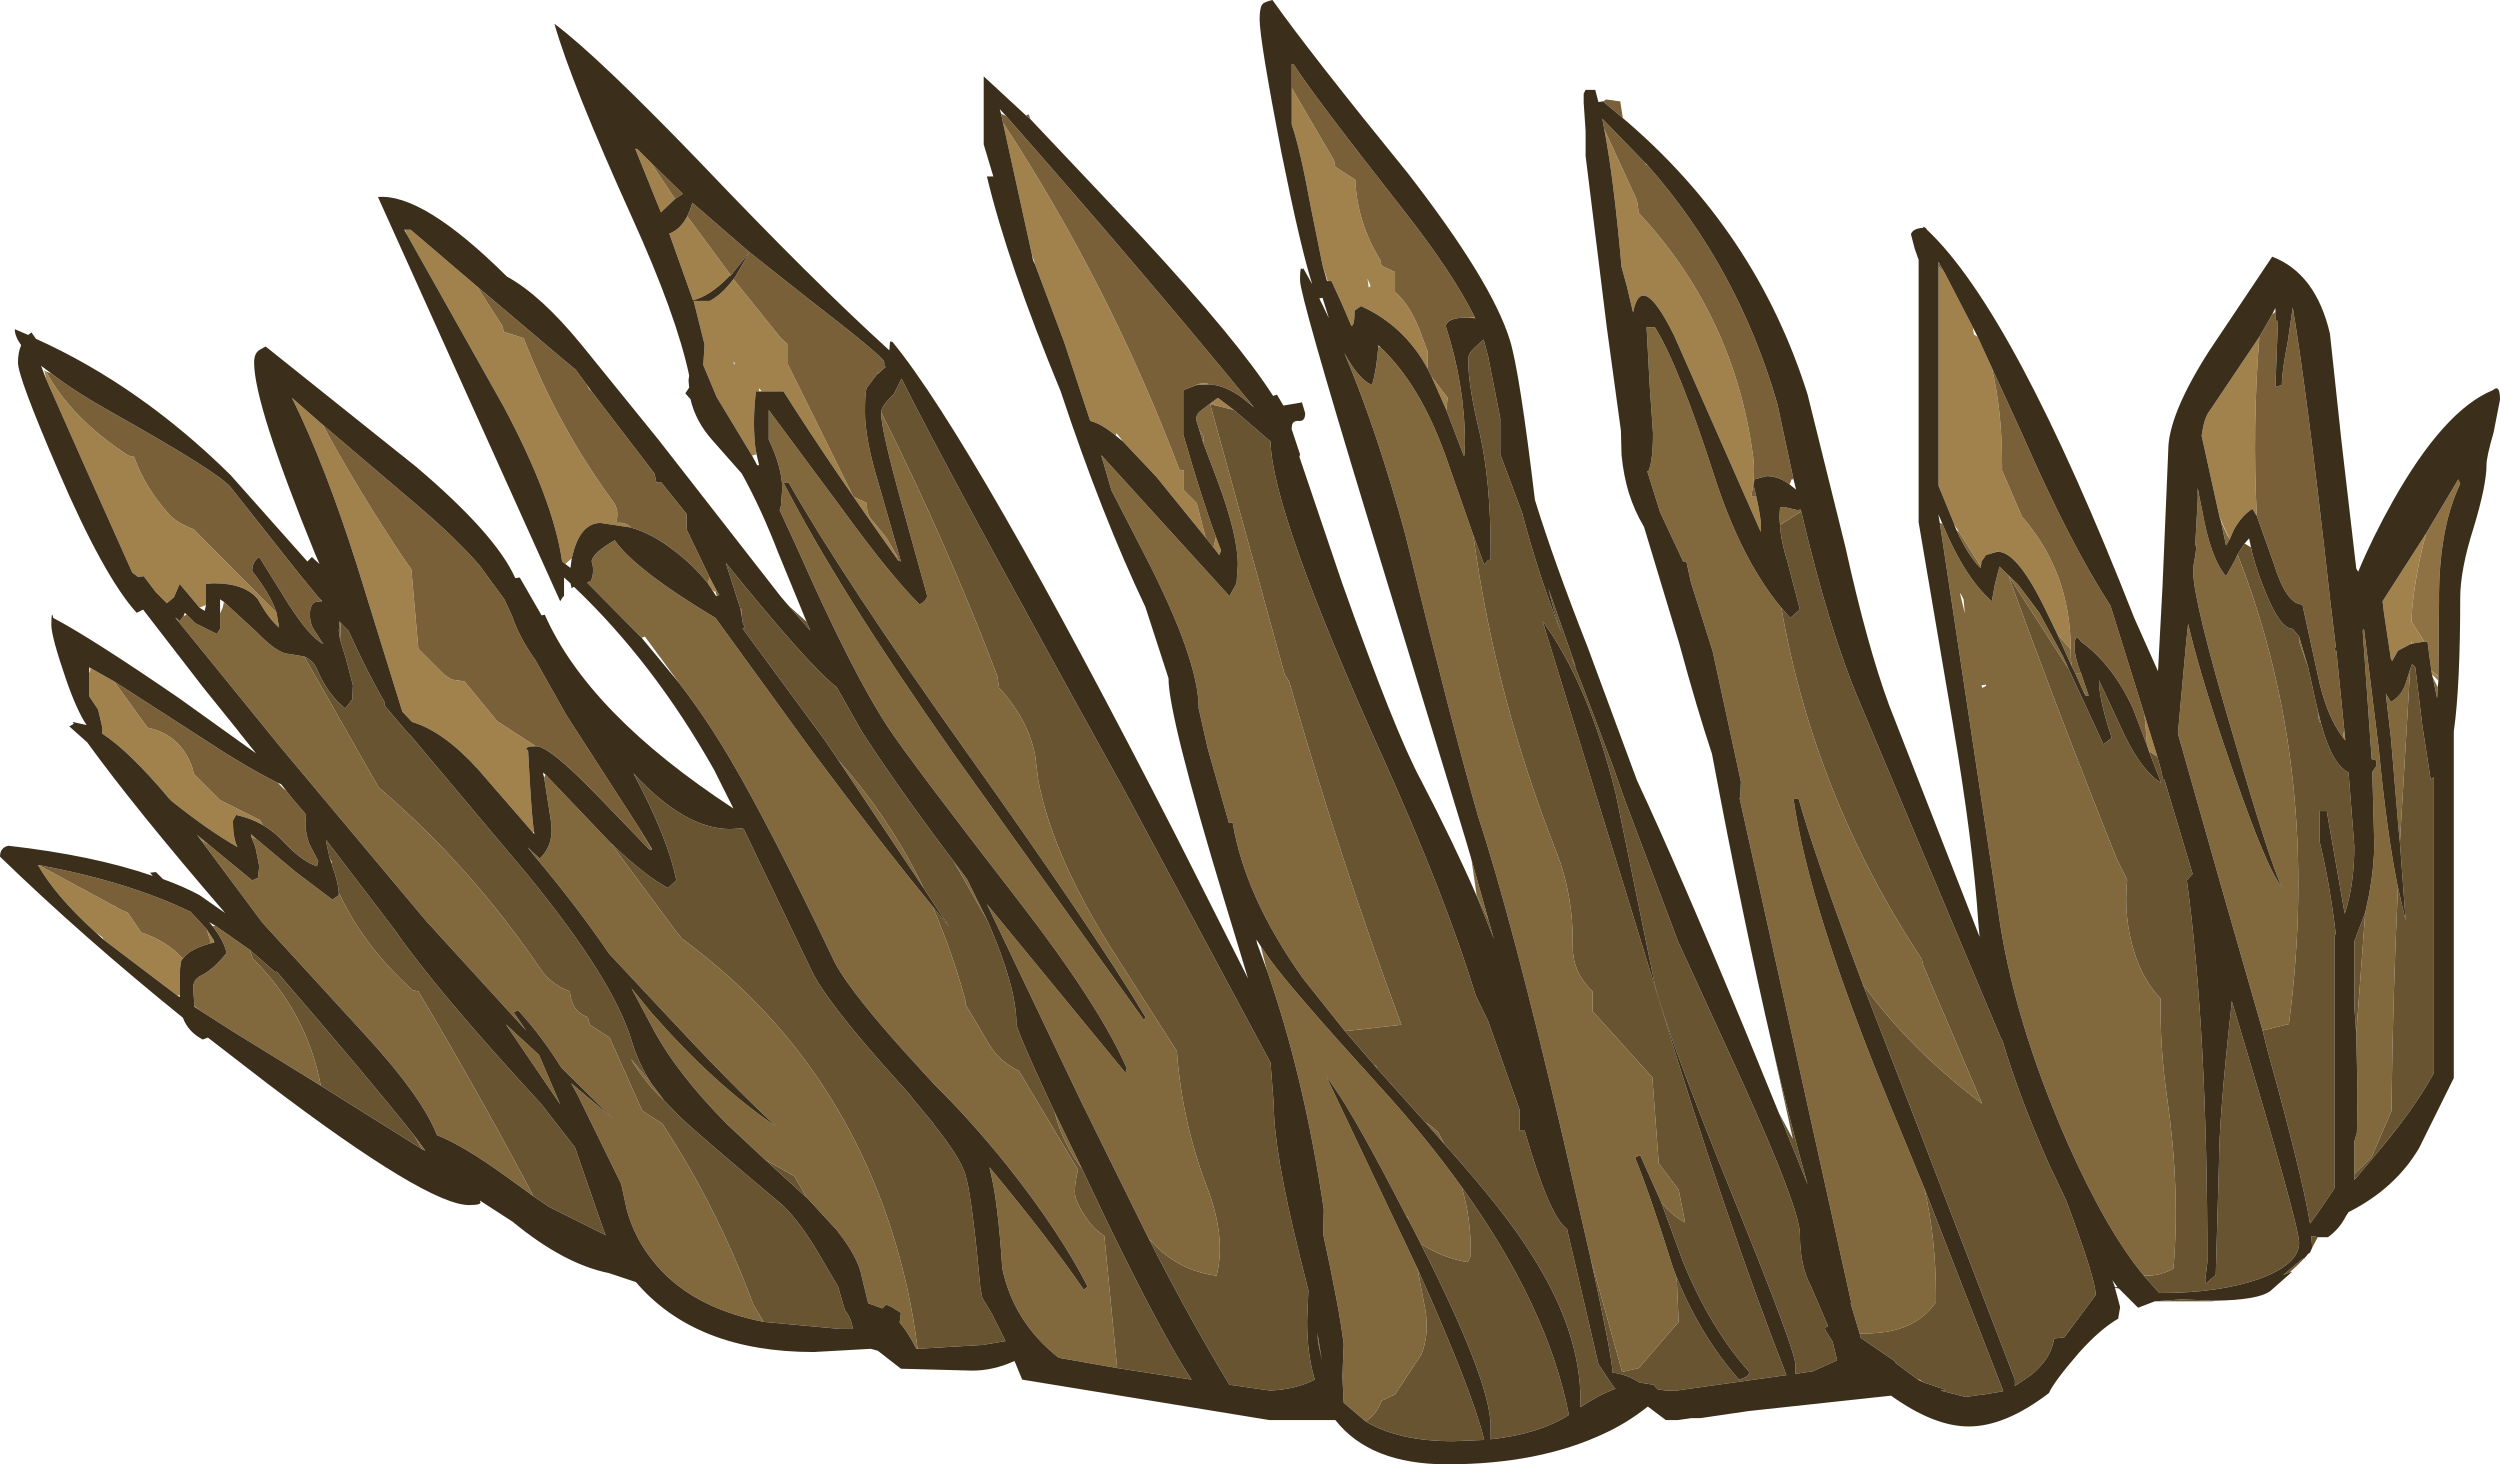 <?xml version="1.0" encoding="UTF-8" standalone="no"?>
<svg xmlns:ffdec="https://www.free-decompiler.com/flash" xmlns:xlink="http://www.w3.org/1999/xlink" ffdec:objectType="frame" height="114.1px" width="194.8px" xmlns="http://www.w3.org/2000/svg">
  <g transform="matrix(1.0, 0.0, 0.0, 1.0, 0.0, 0.0)">
    <use ffdec:characterId="1524" height="114.1" transform="matrix(1.0, 0.0, 0.0, 1.0, 0.0, 0.0)" width="194.8" xlink:href="#shape0"/>
  </g>
  <defs>
    <g id="shape0" transform="matrix(1.0, 0.0, 0.0, 1.0, 0.0, 0.0)">
      <path d="M182.75 57.7 L182.55 57.45 182.65 56.95 182.75 57.7 M175.85 40.2 L175.5 39.65 Q174.65 40.2 174.05 41.3 L173.75 42.0 173.65 41.85 172.95 40.3 171.55 33.95 Q171.75 32.55 172.15 32.05 L176.05 26.25 Q175.5 33.2 175.85 40.2 M189.05 41.55 Q188.25 44.4 187.95 47.45 L187.9 48.45 188.9 50.0 187.95 50.15 187.9 49.95 187.9 50.15 186.85 50.7 186.4 51.5 186.3 51.35 185.75 47.7 185.65 46.85 189.05 41.55 M189.45 52.25 L190.0 52.7 190.0 53.05 189.5 52.55 189.45 52.25 M167.45 58.55 L167.3 58.1 167.1 55.7 168.1 58.95 167.45 58.55 M155.2 28.65 Q156.0 32.0 156.0 36.15 L156.0 36.65 157.55 40.25 Q161.35 44.6 161.35 50.6 L160.3 49.4 159.55 47.85 Q157.25 43.0 155.7 43.0 L155.65 43.0 155.6 42.95 155.6 43.0 154.75 43.25 154.4 43.75 154.35 44.15 152.65 41.45 152.35 41.0 152.3 40.9 151.05 37.85 151.05 20.75 151.55 21.3 153.75 25.55 153.75 25.7 153.8 26.05 154.1 26.25 155.2 28.65 M157.25 45.55 L158.9 47.75 158.55 47.3 157.25 45.55 M125.0 10.05 L127.55 15.6 127.7 16.6 Q135.15 24.6 136.6 35.55 136.8 37.0 136.45 38.7 L136.85 38.7 Q137.3 40.65 137.2 41.45 L130.45 26.15 Q127.9 21.0 127.25 24.35 L126.75 22.25 126.35 20.8 Q125.75 13.95 125.0 10.05 M100.65 6.85 L103.95 12.5 104.05 13.0 105.6 14.0 Q105.75 17.35 107.55 20.25 L107.65 20.7 108.7 21.2 108.7 22.75 Q110.0 23.85 110.85 26.35 L111.25 27.4 111.25 28.75 Q109.45 25.4 106.05 23.85 L105.55 24.2 Q105.55 25.4 105.3 25.4 L104.55 23.65 103.75 21.9 103.45 21.9 103.05 20.65 102.15 16.2 Q101.3 11.55 100.65 9.7 L100.65 6.85 M111.55 29.35 L112.8 31.0 112.7 31.95 111.55 29.35 M114.45 24.75 L114.9 24.7 114.95 24.8 114.45 24.75 M106.55 21.7 L106.65 22.4 106.8 22.3 106.55 21.7 M94.3 29.95 L93.25 30.0 93.25 29.95 Q93.85 29.8 94.3 29.95 M94.75 41.85 L95.15 42.9 95.0 43.25 94.55 42.65 94.75 41.85 M93.95 41.9 L90.1 37.15 87.5 34.4 87.0 33.75 86.95 33.95 Q85.8 33.0 84.95 32.8 L82.9 26.6 80.65 20.6 80.4 19.8 78.15 9.55 Q86.5 22.3 91.9 36.6 L92.25 36.65 92.25 38.2 93.25 39.2 93.95 41.9 M94.95 31.65 L94.35 31.4 94.9 31.0 96.15 31.95 94.95 31.65 M52.6 15.5 L51.5 16.55 49.5 11.6 49.65 11.6 50.7 12.65 52.6 15.5 M56.95 21.45 L56.8 21.55 Q55.35 23.05 54.0 23.4 L52.15 18.2 Q53.0 17.9 53.55 16.85 L56.95 21.45 M68.5 29.05 L68.35 29.15 68.4 29.05 68.5 29.05 M69.8 43.4 Q64.8 36.4 61.05 30.5 L59.35 30.5 59.15 30.25 59.15 30.5 58.9 30.5 Q58.6 33.1 58.9 35.2 L58.9 35.25 58.95 35.3 58.95 35.4 58.6 35.5 55.85 30.95 54.8 28.45 54.9 26.85 54.05 23.45 55.3 23.45 Q56.25 22.95 57.15 21.75 L60.85 26.35 61.4 26.85 61.4 28.4 66.5 38.7 67.55 39.2 Q67.5 40.2 68.1 40.7 L69.1 41.95 69.9 43.35 69.8 43.4 M57.2 28.45 L57.25 28.3 57.15 28.15 57.2 28.45 M37.15 22.3 L39.15 25.4 39.25 25.85 40.8 26.35 Q43.5 33.25 47.75 39.05 48.3 39.75 48.0 40.75 48.75 40.65 49.15 41.1 L46.8 40.75 Q45.4 40.75 44.75 42.75 L44.55 43.5 44.05 43.95 43.8 43.75 Q43.1 38.9 39.2 31.6 L31.75 18.35 31.55 17.9 32.0 17.9 37.15 22.3 M55.15 45.45 L55.3 45.0 55.85 46.05 55.75 46.1 55.65 46.1 55.45 45.9 55.15 45.45 M3.6 29.55 L3.45 28.85 3.6 28.95 Q5.5 32.55 10.0 35.5 L10.45 35.6 Q11.3 38.0 13.2 40.1 13.8 40.75 15.1 41.25 L21.55 47.75 21.75 48.9 Q20.95 48.25 20.1 46.7 19.1 45.45 16.65 45.45 L15.9 45.5 16.05 45.5 16.05 47.15 15.55 47.35 15.05 46.75 14.0 45.5 13.55 46.55 13.0 47.0 12.15 46.15 11.2 44.9 10.75 44.95 10.3 44.6 6.5 36.1 3.6 29.55 M13.8 48.3 L13.65 48.1 13.85 48.25 13.8 48.3 M41.55 64.9 L37.3 60.0 Q34.6 57.0 32.1 56.25 L31.35 55.45 27.8 44.0 Q25.3 36.15 22.75 31.0 L25.15 33.1 Q27.95 38.3 31.65 43.8 L32.05 44.35 32.6 50.55 33.1 51.05 34.65 52.6 35.2 52.95 36.2 53.1 38.75 56.2 41.75 58.15 Q41.0 58.15 41.0 58.35 L41.15 58.5 Q41.4 63.35 41.6 64.8 L41.55 64.85 41.55 64.9 M49.6 64.2 L50.8 66.15 50.8 66.2 49.6 64.2 M20.5 64.3 Q19.55 63.75 18.4 63.5 L18.15 63.95 Q18.15 65.3 18.5 66.0 16.15 64.65 13.35 62.4 L13.2 62.25 Q10.1 58.55 7.95 57.15 L7.95 56.6 7.65 55.3 6.95 54.25 6.95 52.4 7.0 52.4 7.05 52.05 8.9 53.1 11.5 56.7 Q14.1 57.25 15.0 59.85 L15.1 60.3 17.15 62.35 20.25 63.9 20.5 64.3 M19.95 65.35 L19.6 65.25 19.55 65.0 19.95 65.35 M16.25 65.8 L15.65 65.45 15.35 65.05 16.25 65.8 M7.45 72.65 Q4.35 69.85 2.95 67.4 L3.0 67.4 9.55 70.95 9.95 71.1 11.0 72.65 Q12.95 73.3 14.15 74.6 L14.25 74.7 14.15 74.8 Q14.0 75.1 14.0 76.7 L14.0 77.5 13.85 77.6 8.05 73.2 8.0 73.05 7.45 72.65 M16.1 72.4 L16.65 73.25 16.65 73.45 16.45 73.5 16.1 72.4" fill="#a1814c" fill-rule="evenodd" stroke="none"/>
      <path d="M173.75 42.0 L173.45 42.5 173.05 40.6 173.6 41.8 173.65 41.85 173.75 42.0 M115.05 69.7 L114.65 66.95 116.0 71.75 115.05 69.7 M176.3 80.3 L173.2 69.5 169.7 57.15 170.35 50.0 170.5 48.6 Q171.3 52.1 173.25 57.9 176.5 67.6 177.8 69.1 176.9 67.3 174.0 57.3 170.9 46.8 170.9 44.6 170.9 43.9 171.05 43.35 L171.15 42.5 171.05 42.5 171.25 38.85 171.25 38.4 171.3 38.35 171.6 39.8 Q172.25 43.5 173.45 44.9 L174.15 43.65 174.35 43.2 Q180.95 60.05 178.35 79.8 L178.1 79.85 176.3 80.3 M180.6 55.35 L180.85 56.35 180.7 56.2 180.6 55.35 M189.95 53.55 L189.9 54.4 189.55 52.75 189.95 53.55 M184.3 71.1 L184.6 69.7 Q185.0 67.5 185.0 65.75 L184.85 60.15 185.15 59.7 185.15 59.25 184.8 59.15 184.1 49.15 184.2 49.0 185.35 58.3 Q186.0 65.05 186.85 69.15 186.45 77.55 186.35 86.0 L186.35 86.55 184.8 90.15 183.45 91.5 183.45 88.95 183.65 88.25 183.7 85.35 183.6 80.55 184.3 71.1 M187.0 65.65 L186.9 64.65 186.3 57.5 185.9 54.05 186.3 54.7 Q187.15 54.2 187.45 53.25 L187.8 52.15 187.0 65.65 M162.6 54.2 L162.3 53.8 161.7 52.45 162.15 52.45 162.75 54.2 162.6 54.2 M161.35 50.6 L161.35 51.05 161.4 51.85 160.3 49.4 161.35 50.6 M167.05 99.4 Q164.15 95.9 161.1 89.05 156.85 79.35 155.7 71.0 L151.15 40.75 151.35 40.8 Q153.05 44.95 155.2 46.85 L155.45 45.5 155.8 44.15 157.25 45.55 158.55 47.3 158.9 47.75 160.75 51.15 161.2 52.15 156.5 44.85 Q160.55 56.0 164.95 66.95 L165.75 68.55 Q165.45 71.45 166.3 74.2 167.0 76.4 168.35 77.8 168.3 81.65 168.85 85.45 169.9 92.75 169.35 98.85 168.35 99.4 167.3 99.4 L167.05 99.4 M152.65 41.45 L154.35 44.15 154.3 44.25 Q153.3 43.2 152.45 41.3 L152.65 41.45 M144.9 103.9 L144.2 101.55 144.25 101.5 135.55 62.2 135.6 62.05 135.65 60.9 133.45 50.75 131.75 45.35 131.4 43.75 131.15 43.75 129.35 39.9 128.35 36.7 128.45 36.7 Q128.8 35.9 128.8 33.75 L128.55 30.15 128.3 25.5 128.95 25.5 Q130.8 28.45 133.6 37.15 135.7 43.65 138.8 47.35 141.35 62.0 149.75 74.75 L149.85 75.2 154.45 86.0 Q148.9 81.85 145.15 76.7 141.4 66.7 140.15 62.25 L139.75 62.25 Q140.95 70.7 147.15 85.8 L149.95 92.6 Q150.85 96.55 150.85 100.9 L150.85 101.45 Q149.15 103.95 145.2 103.9 L144.9 103.9 M138.7 40.9 L138.65 40.35 138.7 39.55 139.0 39.5 140.05 39.75 140.3 39.7 140.35 39.85 138.7 40.9 M152.75 46.35 L153.1 47.8 153.0 46.7 152.75 46.2 152.75 46.35 M94.35 31.4 L94.95 31.65 94.3 31.5 100.1 52.55 100.45 53.1 Q104.45 67.1 109.2 79.85 L104.8 80.35 101.5 76.2 Q97.0 69.85 96.05 64.1 L95.75 64.1 94.1 58.3 93.4 55.2 Q93.4 51.4 89.2 43.25 L86.6 38.2 85.8 35.45 95.8 46.45 96.35 45.45 96.45 44.0 Q96.45 41.7 94.85 37.4 L93.75 34.5 93.8 34.05 93.45 33.5 93.2 32.7 Q93.2 32.35 93.45 32.1 L94.35 31.4 M114.8 41.7 Q116.5 54.3 121.3 66.45 122.6 69.8 122.55 73.65 122.5 75.75 124.1 77.25 L124.1 78.8 128.75 83.95 129.25 90.65 130.8 92.7 131.3 95.25 Q130.4 94.8 129.45 93.7 L127.8 90.0 127.4 90.2 Q128.55 93.0 130.35 98.75 L130.65 99.55 130.8 103.0 127.7 106.6 126.4 106.9 123.95 98.1 121.85 88.9 Q117.75 71.4 115.2 63.7 113.15 56.55 109.5 41.65 107.3 33.55 104.75 27.5 105.85 29.55 106.9 30.0 107.25 28.9 107.4 27.0 L107.55 27.05 Q110.65 29.95 112.65 35.55 L114.8 41.7 M98.7 75.55 L98.3 74.0 98.25 73.75 98.95 74.75 Q100.55 77.0 107.55 84.7 111.15 88.65 113.9 92.5 114.65 95.05 114.6 97.85 L114.35 98.35 Q112.25 97.95 110.7 96.9 L110.5 96.5 109.75 95.05 109.7 94.75 109.65 94.9 Q105.7 87.2 103.9 84.65 L103.35 83.85 103.45 84.1 110.45 98.85 111.05 102.0 Q111.4 103.9 110.75 105.55 L108.7 108.65 107.65 109.15 Q107.25 110.25 106.4 110.75 L104.7 109.3 104.6 107.3 104.7 104.75 Q104.4 102.15 103.1 96.15 L103.15 94.25 Q101.6 83.8 98.7 75.55 M68.65 32.1 Q73.75 42.25 77.7 52.65 L77.85 53.6 Q80.05 55.95 80.65 58.8 L80.9 60.8 Q82.05 66.85 87.0 74.55 L91.7 81.9 Q92.1 87.4 94.05 92.5 95.55 96.4 94.8 99.4 91.65 99.0 89.5 96.5 L84.25 85.85 76.9 70.45 87.7 83.6 87.8 83.25 Q85.7 78.4 79.45 70.3 70.85 59.2 69.15 56.6 66.4 52.4 62.2 42.9 L60.75 39.75 60.85 39.4 60.95 38.1 Q60.95 36.45 59.9 34.25 L59.9 31.95 65.65 39.7 Q69.35 44.8 71.65 47.1 72.15 46.85 72.25 46.45 L70.45 39.95 Q68.65 33.5 68.65 32.15 L68.65 32.1 M89.15 79.5 L89.25 79.25 Q85.3 72.65 75.2 58.45 65.65 45.0 61.45 37.6 L61.05 37.6 Q65.3 45.9 74.35 58.8 L89.15 79.5 M84.3 91.05 Q83.2 89.65 82.5 87.75 L82.15 86.6 84.3 91.05 M76.95 71.75 L74.3 67.1 75.35 68.5 76.5 70.85 76.95 71.75 M57.7 47.45 L57.8 47.45 57.8 48.05 57.7 47.45 M65.3 59.2 Q69.35 63.75 72.0 69.25 L65.3 59.2 M72.65 70.6 Q74.15 74.05 75.2 77.85 L75.25 78.3 77.15 81.5 Q77.95 82.75 79.4 83.45 L84.0 91.15 Q83.6 92.8 83.85 93.45 84.7 95.45 86.05 96.3 L87.05 106.6 82.5 105.8 Q79.0 103.05 78.1 98.85 77.75 93.5 77.15 91.2 L77.1 90.95 Q81.75 96.55 84.45 100.5 L84.75 100.25 Q82.55 95.95 78.5 90.85 75.65 87.3 72.8 84.5 L71.75 83.35 Q66.4 77.55 65.05 75.0 60.05 64.5 56.9 59.15 55.05 56.0 52.9 53.2 L50.25 49.6 50.0 49.7 45.75 45.4 46.05 45.25 Q46.35 44.5 46.1 43.75 46.15 43.1 47.9 42.1 49.5 44.4 55.75 48.15 L63.15 58.35 Q68.5 65.55 72.65 70.6 M107.25 83.2 L107.05 82.95 107.25 83.1 107.25 83.2 M111.15 87.55 L111.25 87.55 112.05 88.2 112.55 89.15 111.15 87.55 M154.75 53.45 L154.75 53.35 154.4 53.4 154.45 53.6 154.75 53.45 M70.05 43.7 L69.95 43.65 69.8 43.4 69.9 43.35 70.05 43.7 M55.75 46.1 L55.85 46.05 56.05 46.35 55.85 46.45 55.75 46.1 M14.3 48.0 L14.55 47.9 15.2 48.55 16.9 49.4 17.15 49.0 17.15 47.8 17.35 47.35 17.45 46.9 20.0 49.25 Q21.65 50.95 22.5 50.95 L23.7 51.15 29.5 61.35 Q36.7 67.5 42.15 75.55 42.95 76.7 44.4 77.25 44.55 78.85 45.8 79.25 L45.95 79.85 47.5 80.85 50.05 86.55 51.6 87.55 Q55.85 94.0 58.7 101.65 L59.5 103.0 Q53.65 101.85 50.8 98.15 49.45 96.45 48.85 94.3 L48.4 92.25 45.0 85.3 44.5 84.4 47.7 87.1 43.75 83.2 Q42.15 80.65 40.4 78.75 L40.0 78.85 41.0 80.3 33.15 71.7 21.8 58.15 13.8 48.3 13.85 48.25 14.0 48.4 14.3 48.0 M50.7 84.35 L51.75 85.75 Q50.2 84.3 49.15 82.5 L50.7 84.35 M26.4 69.55 Q28.35 73.75 32.15 77.15 L32.6 77.25 Q36.9 84.45 41.2 92.5 L41.55 93.2 39.55 91.75 Q36.1 89.25 34.05 88.45 32.9 85.5 28.6 80.8 L20.45 71.9 15.65 65.45 16.25 65.8 19.65 68.6 20.1 68.4 20.2 67.5 19.9 66.0 19.6 65.25 19.95 65.35 23.05 67.95 25.9 70.1 26.4 69.75 26.4 69.55 M16.65 73.25 L16.7 73.45 16.65 73.45 16.65 73.25 M16.55 72.15 L16.8 72.15 19.45 74.0 19.7 74.7 Q23.9 78.85 25.0 84.6 L17.95 80.25 15.45 78.65 15.15 78.4 15.05 77.0 Q15.05 76.35 15.6 76.05 16.65 75.55 17.65 74.25 17.45 73.3 16.55 72.15 M32.25 88.45 L33.1 89.6 33.1 89.65 32.9 89.55 32.25 88.45 M42.4 60.6 L42.5 60.35 46.6 64.65 47.55 65.65 52.7 72.6 53.15 73.15 Q64.8 81.7 69.35 95.5 70.9 100.2 71.5 105.1 L71.4 105.1 Q70.75 103.8 70.1 103.05 L70.2 102.3 69.5 101.85 69.05 101.65 68.75 101.95 67.65 101.55 67.15 99.5 Q66.9 98.0 65.2 95.85 L62.85 93.3 61.9 91.65 59.6 90.35 56.65 87.6 Q52.65 83.55 50.8 80.0 L49.2 77.0 50.75 78.9 Q55.7 84.55 60.45 87.75 57.05 84.6 51.75 78.9 L47.45 74.3 Q45.05 70.75 41.65 66.7 L41.1 66.0 41.3 66.25 41.35 66.25 42.05 66.9 Q43.25 65.8 42.9 63.8 L42.4 60.6 M72.7 87.5 L72.75 87.6 72.7 87.55 72.7 87.5 M42.0 82.2 L43.65 86.05 39.4 79.8 42.0 82.2 M102.7 104.55 L102.65 103.85 103.0 106.0 102.7 104.55" fill="#82683d" fill-rule="evenodd" stroke="none"/>
      <path d="M180.6 96.4 L180.15 97.25 180.15 97.0 180.1 96.3 180.6 96.4 M179.55 98.05 L179.0 98.6 178.4 99.15 177.9 99.35 179.4 98.1 179.55 98.05 M172.6 101.35 L172.4 101.4 167.9 101.4 169.95 101.25 172.6 101.35 M61.45 47.2 L62.85 48.45 63.15 49.15 61.45 47.2 M115.1 69.9 L115.05 69.7 116.0 71.75 116.4 73.15 115.1 69.9 M138.6 86.7 L139.7 88.75 138.1 81.5 Q139.5 87.55 140.85 92.3 L138.6 86.7 M176.3 80.3 L178.1 79.85 178.35 79.8 Q180.95 60.05 174.35 43.2 L174.9 42.35 175.4 42.65 Q175.65 43.95 176.45 45.95 177.65 49.0 178.65 49.0 L179.15 49.6 179.15 50.0 179.85 52.0 180.45 54.7 180.6 55.35 180.7 56.2 180.85 56.35 Q181.7 59.55 183.0 60.2 L183.45 65.95 Q183.45 68.95 182.7 71.2 L181.3 63.2 180.75 63.2 180.75 65.6 Q181.55 68.9 182.0 72.75 L181.9 72.95 181.9 92.6 180.75 94.3 180.0 95.35 Q179.4 91.65 176.7 81.9 L176.3 80.3 M184.3 71.1 L183.6 80.55 183.45 78.45 183.45 73.35 184.3 71.1 M183.45 91.5 L184.8 90.15 186.35 86.55 186.35 86.0 Q186.45 77.55 186.85 69.15 L187.45 71.75 187.0 65.65 187.8 52.15 187.95 51.75 188.2 52.0 188.75 56.55 189.4 60.75 189.65 60.55 189.65 83.6 Q188.05 86.55 184.75 90.4 L183.45 91.95 183.45 91.5 M162.3 53.8 L162.6 54.2 162.5 54.2 162.3 53.8 M161.2 52.15 L163.9 58.0 164.55 57.5 Q163.55 54.5 163.55 53.0 L165.55 57.3 Q166.95 60.15 168.4 61.0 L167.45 58.55 168.1 58.95 168.4 60.05 168.55 60.75 168.65 60.75 170.85 68.1 170.7 68.25 170.4 68.6 Q172.0 80.3 172.0 98.35 L171.85 99.55 Q171.8 99.9 171.9 100.0 L172.65 99.35 172.9 90.7 Q172.9 87.15 173.85 78.55 L173.9 78.0 Q179.15 95.45 179.15 96.85 179.15 98.5 176.05 99.65 172.9 100.75 168.4 100.75 L168.25 100.75 167.05 99.4 167.3 99.4 Q168.35 99.4 169.35 98.85 169.9 92.75 168.85 85.45 168.3 81.65 168.35 77.8 167.0 76.4 166.3 74.2 165.45 71.45 165.75 68.55 L164.95 66.95 Q160.55 56.0 156.5 44.85 L161.2 52.15 M144.9 103.9 L145.2 103.9 Q149.15 103.95 150.85 101.45 L150.85 100.9 Q150.85 96.55 149.95 92.6 L156.1 108.4 154.95 108.6 153.15 108.85 151.2 108.35 151.6 108.3 149.85 107.7 149.55 107.5 149.45 107.5 147.7 106.2 147.6 106.0 147.55 106.0 145.0 104.25 144.9 103.9 M145.15 76.7 Q148.9 81.85 154.45 86.0 L149.85 75.2 149.75 74.75 Q141.35 62.0 138.8 47.35 L139.5 48.15 140.25 47.5 139.3 43.85 Q138.75 42.1 138.7 40.9 L140.35 39.85 Q142.55 49.2 144.9 54.7 L155.85 80.75 156.05 81.15 Q157.35 85.5 159.65 90.7 L161.0 93.55 Q163.3 99.7 163.3 100.9 L160.85 104.2 160.05 104.3 Q159.85 105.85 158.25 107.15 L157.0 108.0 157.0 107.5 149.85 88.85 145.15 76.7 M94.95 31.65 L96.15 31.95 99.0 34.4 Q99.1 39.85 107.7 58.9 112.65 69.9 115.0 77.6 L115.95 79.55 118.4 86.45 118.4 88.1 118.8 88.1 Q120.75 94.85 122.1 95.75 L124.55 106.3 125.65 107.95 125.65 107.9 125.8 108.15 125.9 108.2 Q124.65 108.65 123.15 109.65 L123.15 109.1 Q123.15 103.7 119.3 97.7 117.3 94.45 112.55 89.15 L112.05 88.2 111.25 87.55 111.15 87.55 110.7 87.05 107.25 83.2 107.25 83.1 107.05 82.95 104.8 80.35 109.2 79.85 Q104.45 67.1 100.45 53.1 L100.1 52.55 94.3 31.5 94.95 31.65 M114.8 41.7 L115.65 44.0 115.95 43.65 116.15 43.6 116.15 42.9 Q116.15 37.5 115.3 33.75 114.4 30.05 114.4 28.0 114.4 27.55 114.9 27.1 L115.55 26.5 115.6 26.45 115.95 27.75 116.9 32.6 116.9 35.4 118.6 39.95 Q119.95 45.05 121.7 49.4 121.1 47.8 120.65 45.85 L122.8 52.0 122.4 51.15 123.2 53.15 123.3 53.4 125.75 59.9 126.5 62.05 130.75 73.35 135.75 84.25 Q140.25 94.25 140.25 96.15 140.25 98.65 141.1 100.2 L142.45 103.35 Q142.2 103.4 142.2 103.55 L142.3 103.75 142.8 104.55 143.15 106.0 141.25 106.85 139.9 107.05 139.9 106.35 Q139.9 105.25 135.2 93.65 130.0 80.85 128.95 76.75 L125.9 61.85 Q123.75 53.25 120.2 48.4 L129.05 77.2 Q134.6 95.45 139.2 107.15 L130.65 108.35 129.8 108.35 129.15 108.25 128.85 107.9 127.9 107.75 127.8 107.75 127.7 107.7 Q126.8 107.1 125.65 106.95 125.6 105.6 123.95 98.1 L126.4 106.9 127.7 106.6 130.8 103.0 130.65 99.55 Q132.55 104.15 135.5 107.5 136.3 107.3 136.3 106.9 133.3 103.55 131.15 98.35 L129.45 93.7 Q130.4 94.8 131.3 95.25 L130.8 92.7 129.25 90.65 128.75 83.95 124.1 78.8 124.1 77.25 Q122.5 75.75 122.55 73.65 122.6 69.8 121.3 66.45 116.5 54.3 114.8 41.7 M113.9 92.5 Q120.6 101.8 122.25 110.25 119.9 111.75 116.15 112.15 L116.15 112.1 116.15 111.15 Q116.15 107.65 110.7 96.9 112.25 97.95 114.35 98.35 L114.6 97.85 Q114.65 95.05 113.9 92.5 M109.75 95.05 L109.65 94.9 109.7 94.75 109.75 95.05 M110.45 98.85 Q114.75 108.45 115.65 112.2 L113.25 112.3 Q108.95 112.3 106.4 110.75 107.25 110.25 107.65 109.15 L108.7 108.65 110.75 105.55 Q111.4 103.9 111.05 102.0 L110.45 98.85 M68.65 32.1 Q68.7 31.65 69.55 30.8 L69.65 30.7 70.25 29.5 Q73.5 36.1 87.65 61.65 L99.0 82.8 99.25 86.0 Q99.25 89.7 101.25 97.75 L101.95 100.55 101.85 102.95 Q101.85 105.55 102.45 107.5 101.0 108.25 99.0 108.35 L98.95 108.35 95.8 107.9 Q92.9 103.15 89.5 96.5 91.65 99.0 94.8 99.4 95.55 96.4 94.05 92.5 92.1 87.4 91.7 81.9 L87.0 74.55 Q82.05 66.85 80.9 60.8 L80.65 58.8 Q80.05 55.95 77.85 53.6 L77.7 52.65 Q73.75 42.25 68.65 32.1 M82.15 86.6 L82.5 87.75 Q83.2 89.65 84.3 91.05 L86.15 94.95 Q90.45 103.85 92.85 107.5 L87.05 106.6 86.05 96.3 Q84.7 95.45 83.85 93.45 83.6 92.8 84.0 91.15 L79.4 83.45 Q77.95 82.75 77.15 81.5 L75.25 78.3 75.2 77.85 Q74.15 74.05 72.65 70.6 L73.95 72.2 72.0 69.25 Q69.35 63.75 65.3 59.2 L64.25 57.65 57.85 48.95 Q58.2 48.9 57.9 48.65 L57.8 48.05 57.8 47.45 57.7 47.45 56.55 43.85 Q63.1 51.95 65.2 53.55 L67.15 57.0 Q70.1 61.55 74.3 67.1 L76.95 71.75 Q79.2 76.9 79.2 79.75 79.2 80.3 82.15 86.6 M23.7 51.15 Q24.4 51.45 24.7 52.15 25.55 54.15 26.9 55.2 L27.45 54.5 27.5 53.4 26.95 51.3 26.5 49.85 26.55 48.55 27.15 49.15 Q28.75 52.65 30.0 54.75 L29.95 54.95 30.7 55.85 31.9 57.25 31.9 57.2 41.1 68.15 Q47.85 76.4 49.25 81.2 49.75 82.85 50.7 84.35 L49.15 82.5 Q50.2 84.3 51.75 85.75 L52.9 86.95 Q54.7 88.65 60.8 93.75 62.0 94.8 63.45 97.1 L65.3 100.25 65.75 101.8 65.85 102.1 Q66.35 102.75 66.45 103.55 L65.45 103.55 59.5 103.0 58.7 101.65 Q55.85 94.0 51.6 87.55 L50.05 86.55 47.5 80.85 45.95 79.85 45.8 79.25 Q44.55 78.85 44.4 77.25 42.95 76.7 42.15 75.55 36.7 67.5 29.5 61.35 L23.7 51.15 M25.85 67.3 L25.85 67.15 25.7 66.9 25.4 65.55 25.4 65.5 25.45 65.5 30.75 72.45 Q33.95 77.1 42.15 86.0 L44.8 89.4 47.05 95.9 47.2 96.25 42.8 94.05 41.55 93.2 41.2 92.5 Q36.9 84.45 32.6 77.25 L32.15 77.15 Q28.35 73.75 26.4 69.55 26.35 68.75 25.9 67.5 L25.85 67.3 M25.0 84.6 Q23.9 78.85 19.7 74.7 L19.45 74.0 21.45 75.75 21.55 75.7 Q28.8 84.1 32.25 88.45 L32.9 89.55 25.0 84.6 M47.55 65.65 Q50.2 68.2 52.05 69.2 L52.7 68.6 Q52.05 65.3 49.35 60.25 53.35 64.6 56.9 64.6 L57.8 64.55 57.95 64.6 63.25 75.65 Q64.4 78.05 69.6 83.85 L70.9 85.3 71.2 85.7 72.7 87.5 72.7 87.55 72.75 87.6 Q74.75 90.1 75.2 91.45 75.7 93.0 76.3 99.4 L76.3 99.45 76.4 100.4 76.55 101.15 77.3 102.4 78.35 104.5 76.55 104.8 71.5 105.1 Q70.9 100.2 69.35 95.5 64.8 81.7 53.15 73.15 L52.7 72.6 47.55 65.65 M62.85 93.3 L62.5 93.0 59.6 90.35 61.9 91.65 62.85 93.3" fill="#695431" fill-rule="evenodd" stroke="none"/>
      <path d="M177.05 24.5 L177.3 24.3 177.3 25.0 177.5 25.0 177.3 30.15 177.8 30.0 Q177.8 28.95 178.25 26.7 L178.65 23.95 Q179.8 30.8 181.55 46.6 L182.0 50.35 181.9 50.7 182.05 50.7 182.75 57.7 182.65 56.95 182.55 57.45 Q181.25 55.75 180.6 52.6 L179.4 47.1 Q178.15 47.1 177.15 43.85 L175.85 40.2 Q175.5 33.2 176.05 26.25 L177.05 24.5 M79.95 9.0 L80.15 8.9 80.3 9.3 79.95 9.0 M124.9 7.9 L125.15 7.75 126.25 7.9 126.45 9.2 124.9 7.9 M179.15 49.6 L179.85 52.0 179.15 50.0 179.15 49.6 M162.15 52.45 L161.7 52.45 161.4 51.85 161.35 51.05 161.35 50.6 Q161.35 44.6 157.55 40.25 L156.0 36.65 156.0 36.15 Q156.0 32.0 155.2 28.65 L157.6 33.9 Q161.3 42.35 164.45 47.2 L167.1 55.7 167.3 58.1 166.2 55.2 Q164.6 51.75 162.15 50.0 161.65 49.2 161.65 50.45 161.65 51.15 162.1 52.35 L162.15 52.45 M151.55 21.3 L151.05 20.75 151.05 20.5 151.1 20.5 151.55 21.3 M125.0 10.05 L124.85 9.25 128.2 12.7 128.25 12.8 128.4 12.9 Q135.45 20.9 138.5 31.5 L139.75 37.35 139.6 37.35 139.45 37.75 Q138.6 37.1 137.65 37.1 L136.7 37.35 136.65 37.85 136.85 38.7 136.45 38.7 Q136.8 37.0 136.6 35.55 135.15 24.6 127.7 16.6 L127.55 15.6 125.0 10.05 M111.25 28.75 L111.25 27.4 110.85 26.35 Q110.0 23.85 108.7 22.75 L108.7 21.2 107.65 20.7 107.55 20.25 Q105.75 17.35 105.6 14.0 L104.05 13.0 103.95 12.5 100.65 6.85 100.65 5.0 100.8 5.0 Q102.0 7.0 109.5 16.55 113.25 21.35 114.9 24.7 L114.45 24.75 114.25 24.75 Q112.8 24.75 112.65 25.4 114.15 30.0 114.15 34.6 L114.1 35.5 114.05 35.5 112.7 31.95 112.8 31.0 111.55 29.35 111.5 29.25 111.25 28.75 M94.3 29.95 Q93.85 29.8 93.25 29.95 L93.25 30.0 92.2 30.4 92.2 33.85 Q93.7 39.05 94.75 41.85 L94.55 42.65 93.95 41.9 93.25 39.2 92.25 38.2 92.25 36.65 91.9 36.6 Q86.5 22.3 78.15 9.55 L78.0 8.85 78.4 9.05 Q89.05 21.15 97.6 31.6 L97.6 31.65 96.8 31.0 Q95.5 30.05 94.3 29.95 M93.45 33.5 L93.8 34.05 93.75 34.5 93.45 33.5 M52.6 15.5 L50.7 12.65 53.2 15.1 52.6 15.5 M53.55 16.85 L53.75 16.4 53.95 15.8 58.4 19.65 62.95 23.25 Q68.9 27.85 68.9 28.2 L68.9 28.6 69.05 28.55 68.5 29.05 68.4 29.05 68.35 29.15 67.55 30.2 Q67.4 30.5 67.4 32.1 67.4 34.2 68.45 37.65 L70.2 43.75 70.05 43.7 69.9 43.35 69.1 41.95 68.1 40.7 Q67.5 40.2 67.55 39.2 L66.5 38.7 61.4 28.4 61.4 26.85 60.85 26.35 57.15 21.75 57.3 21.55 58.4 19.65 56.95 21.45 53.55 16.85 M37.15 22.3 L43.65 27.8 44.85 28.8 45.7 29.95 45.9 30.3 46.0 30.4 46.1 30.5 51.0 36.9 51.15 37.6 51.5 37.55 53.5 40.05 53.5 41.25 55.3 45.0 55.15 45.45 Q54.0 44.0 52.45 42.85 50.85 41.6 49.15 41.1 48.75 40.65 48.0 40.75 48.3 39.75 47.75 39.05 43.5 33.25 40.8 26.35 L39.25 25.85 39.15 25.4 37.15 22.3 M3.6 28.95 L4.0 29.1 Q5.8 30.5 8.75 32.15 17.2 36.9 18.0 38.0 L23.3 44.7 24.9 46.65 25.05 46.85 24.6 46.9 Q24.15 47.05 24.15 47.9 24.15 48.65 24.55 49.2 L25.2 50.2 Q24.1 49.6 22.5 47.1 L20.2 43.4 Q19.65 43.75 19.65 44.5 21.1 46.35 21.55 47.75 L15.1 41.25 Q13.8 40.75 13.2 40.1 11.3 38.0 10.45 35.6 L10.0 35.5 Q5.5 32.55 3.6 28.95 M26.5 49.85 L26.4 49.15 26.45 48.4 26.55 48.55 26.5 49.85 M41.75 58.15 L38.75 56.2 36.2 53.1 35.2 52.95 34.65 52.6 33.1 51.05 32.6 50.55 32.05 44.35 31.65 43.8 Q27.95 38.3 25.15 33.1 L32.55 39.4 Q35.6 42.0 37.4 44.1 L39.3 46.7 39.9 48.0 Q40.45 49.65 41.7 51.4 L44.15 55.75 49.6 64.2 50.8 66.2 50.65 66.25 46.45 61.9 Q42.8 58.15 41.8 58.15 L41.75 58.15 M21.65 61.0 L22.1 61.45 22.3 61.6 22.8 62.25 23.75 63.35 23.85 63.5 23.8 64.15 Q23.8 64.95 24.1 65.75 L24.8 67.1 24.7 67.5 Q23.55 67.15 22.0 65.5 21.35 64.8 20.5 64.3 L20.25 63.9 17.15 62.35 15.1 60.3 15.0 59.85 Q14.1 57.25 11.5 56.7 L8.9 53.1 15.5 57.35 Q19.2 59.8 21.65 61.0 M3.0 67.4 Q10.0 68.7 14.85 71.05 L16.1 72.4 16.45 73.5 Q14.75 73.95 14.25 74.7 L14.15 74.6 Q12.95 73.3 11.0 72.65 L9.95 71.1 9.55 70.95 3.0 67.4" fill="#7a6038" fill-rule="evenodd" stroke="none"/>
      <path d="M189.05 41.55 L191.55 37.35 191.7 37.7 Q190.0 41.25 190.05 46.95 L190.0 52.7 189.45 52.25 189.15 50.0 188.9 50.0 187.9 48.45 187.95 47.45 Q188.25 44.4 189.05 41.55" fill="#8f7243" fill-rule="evenodd" stroke="none"/>
      <path d="M177.3 24.3 L177.3 24.0 177.05 24.5 176.05 26.25 172.15 32.05 Q171.75 32.55 171.55 33.95 L172.95 40.3 173.05 40.6 173.45 42.5 173.75 42.0 174.05 41.3 Q174.65 40.2 175.5 39.65 L175.85 40.2 177.15 43.85 Q178.15 47.1 179.4 47.1 L180.6 52.6 Q181.25 55.75 182.55 57.45 L182.75 57.7 182.05 50.7 181.9 50.7 182.0 50.35 181.55 46.6 Q179.8 30.8 178.65 23.95 L178.25 26.7 Q177.8 28.95 177.8 30.0 L177.3 30.15 177.5 25.0 177.3 25.0 177.3 24.3 M126.45 9.2 Q136.85 18.0 140.85 30.75 L143.8 42.65 Q145.5 50.35 147.2 54.95 L154.25 73.0 154.15 71.9 Q153.75 65.75 152.15 56.3 L149.5 40.7 149.5 20.25 149.2 19.4 148.9 18.25 Q149.05 17.8 149.85 17.75 L149.9 17.65 150.0 17.75 150.05 17.75 150.15 17.9 Q156.95 24.3 166.3 48.15 L168.15 52.3 168.5 45.75 168.95 35.1 Q168.95 32.35 172.1 27.4 L177.05 20.0 Q180.45 21.3 181.55 26.0 L182.45 34.4 183.6 44.3 183.75 44.55 Q184.85 41.9 186.45 39.05 190.45 31.95 194.25 30.4 194.8 29.9 194.8 31.15 L194.3 33.7 Q193.75 35.6 193.75 36.2 193.75 37.8 192.75 41.1 191.7 44.4 191.7 46.6 191.7 53.5 191.2 57.0 L191.2 84.0 188.5 89.45 Q186.65 92.6 183.0 94.45 L182.8 94.75 Q182.3 95.75 181.4 96.4 L180.6 96.4 180.1 96.3 180.15 97.0 180.15 97.25 180.0 97.6 179.85 97.7 179.6 98.0 179.55 98.05 179.4 98.1 177.9 99.35 178.4 99.15 178.6 99.1 176.9 100.6 Q175.95 101.3 172.6 101.35 L169.95 101.25 167.9 101.4 166.6 101.9 165.1 100.4 164.8 100.35 165.2 101.85 165.05 102.75 Q163.6 103.6 162.0 105.4 160.05 107.65 159.65 108.55 156.25 111.15 153.4 111.15 150.7 111.15 147.35 108.75 L136.25 109.95 132.5 110.5 131.8 110.5 130.75 110.65 129.8 110.65 128.4 109.6 Q126.75 110.9 125.0 111.7 119.9 114.1 112.75 114.1 106.75 114.1 104.05 110.65 L98.9 110.65 79.65 107.5 79.05 106.05 Q77.4 106.8 75.75 106.8 L70.2 106.65 68.4 105.25 67.85 105.1 63.4 105.35 Q54.2 105.35 49.55 99.9 L47.45 99.2 Q43.95 98.5 39.95 95.2 L37.4 93.55 37.4 93.6 Q37.65 93.9 36.55 93.9 33.3 93.9 20.8 84.4 L16.2 80.85 15.8 81.0 Q14.65 80.4 14.25 79.3 6.45 73.0 0.0 66.75 0.0 66.05 0.65 65.9 7.25 66.65 11.9 68.25 L11.7 68.0 12.15 67.95 12.7 68.5 Q14.25 69.05 15.55 69.75 L17.55 71.15 Q10.45 62.9 6.8 57.85 L5.4 56.6 5.75 56.4 5.65 56.25 6.75 56.5 Q6.0 55.4 5.15 52.95 4.0 49.6 4.0 48.7 4.0 47.45 4.15 48.15 7.1 49.7 13.95 54.4 L19.95 58.7 18.75 57.2 18.4 56.75 15.9 53.65 11.15 47.5 10.65 47.75 Q8.1 44.95 4.55 36.7 1.4 29.4 1.4 28.25 1.4 27.45 1.65 26.9 1.15 26.2 1.15 25.65 L2.2 26.1 2.45 25.9 2.8 26.4 Q10.9 30.05 17.95 37.0 L23.95 43.75 24.3 43.4 24.9 43.95 24.55 43.15 Q19.8 31.5 19.8 28.25 19.8 27.5 20.25 27.25 L20.7 27.0 32.4 36.35 Q38.65 41.65 40.15 45.05 L40.5 45.0 42.2 47.95 42.45 47.9 Q45.85 55.6 57.15 63.0 L55.65 60.0 Q50.95 51.65 44.75 45.75 L44.65 45.75 44.55 45.85 44.45 45.45 43.95 45.0 43.95 45.65 43.95 46.5 43.9 46.45 43.65 46.85 29.45 15.35 Q32.95 15.05 39.5 21.55 42.15 23.0 45.3 26.85 L51.3 34.25 60.85 46.5 61.45 47.2 63.15 49.15 62.85 48.45 60.65 43.1 Q59.3 39.6 57.8 36.9 L55.55 34.35 Q54.2 32.85 53.8 31.1 L53.4 30.65 53.7 30.2 53.65 29.65 53.7 29.25 Q52.7 24.55 49.25 16.95 44.5 6.45 43.2 1.85 46.6 4.4 54.55 12.65 63.4 21.95 69.3 27.3 L69.3 27.25 69.35 26.6 69.55 26.65 Q75.9 34.4 91.75 65.35 L97.25 76.25 95.4 70.15 Q91.05 55.8 91.05 52.85 L89.25 47.3 Q85.85 40.15 82.65 30.5 78.5 20.45 76.9 13.75 L77.4 13.75 76.65 11.25 76.65 5.95 79.95 9.0 80.3 9.3 88.95 18.45 Q96.5 26.6 99.2 30.85 L99.5 30.75 100.0 31.6 101.2 31.4 101.45 31.35 101.7 32.2 Q101.7 32.85 101.2 32.8 100.65 32.75 100.65 33.35 L100.65 33.45 101.3 35.4 101.25 35.6 104.55 45.35 Q108.7 57.05 110.7 60.75 113.3 65.75 115.1 69.9 L116.4 73.15 116.0 71.75 114.65 66.95 114.15 65.25 106.5 40.15 Q101.3 23.05 101.3 21.85 101.3 20.6 101.45 21.0 L101.55 20.9 102.25 22.15 Q101.35 19.35 99.85 11.9 98.15 3.1 98.15 1.5 98.15 0.65 98.35 0.35 98.5 0.15 99.15 0.0 102.05 4.1 109.7 13.5 116.25 21.95 117.65 26.5 118.4 28.9 119.6 38.95 121.1 43.8 123.7 50.4 L127.55 60.8 Q130.8 67.75 136.05 80.45 L138.6 86.7 140.85 92.3 Q139.5 87.55 138.1 81.5 135.85 71.8 133.4 58.75 132.25 55.3 130.85 50.15 L128.1 41.05 Q127.35 39.8 126.9 38.35 126.5 37.0 126.35 35.45 L126.3 33.55 125.2 25.5 123.55 12.15 123.55 10.2 123.4 8.0 123.4 7.3 123.55 7.0 124.3 7.0 124.55 7.95 124.9 7.9 126.45 9.2 M171.25 38.4 L171.25 38.85 171.05 42.5 171.15 42.5 171.05 43.35 Q170.9 43.9 170.9 44.6 170.9 46.8 174.0 57.3 176.9 67.3 177.8 69.1 176.5 67.6 173.25 57.9 171.3 52.1 170.5 48.6 L170.35 50.0 169.7 57.15 173.2 69.5 176.3 80.3 176.7 81.9 Q179.4 91.65 180.0 95.35 L180.75 94.3 181.9 92.6 181.9 72.95 182.0 72.75 Q181.55 68.9 180.75 65.6 L180.75 63.2 181.3 63.2 182.7 71.2 Q183.45 68.95 183.45 65.95 L183.0 60.2 Q181.7 59.55 180.85 56.35 L180.6 55.35 180.45 54.7 179.85 52.0 179.15 49.6 178.65 49.0 Q177.65 49.0 176.45 45.95 175.65 43.95 175.4 42.65 L175.25 41.95 174.9 42.35 174.35 43.2 174.15 43.65 173.45 44.9 Q172.25 43.5 171.6 39.8 L171.3 38.35 171.25 38.0 171.25 38.4 M190.0 52.7 L190.05 46.95 Q190.0 41.25 191.7 37.7 L191.55 37.35 189.05 41.55 185.65 46.85 185.75 47.7 186.3 51.35 186.4 51.5 186.85 50.7 187.9 50.15 187.95 50.15 188.9 50.0 189.15 50.0 189.45 52.25 189.5 52.55 189.55 52.75 189.9 54.4 189.95 53.55 190.0 53.05 190.0 52.7 M186.85 69.15 Q186.0 65.05 185.35 58.3 L184.2 49.0 184.1 49.15 184.8 59.15 185.15 59.25 185.15 59.7 184.85 60.15 185.0 65.75 Q185.0 67.5 184.6 69.7 L184.3 71.1 183.45 73.35 183.45 78.45 183.6 80.55 183.7 85.35 183.65 88.25 183.45 88.95 183.45 91.5 183.45 91.95 184.75 90.4 Q188.05 86.55 189.65 83.6 L189.65 60.55 189.4 60.75 188.75 56.55 188.2 52.0 187.95 51.75 187.8 52.15 187.45 53.25 Q187.15 54.2 186.3 54.7 L185.9 54.05 186.3 57.5 186.9 64.65 187.0 65.65 187.45 71.75 186.85 69.15 M162.3 53.8 L162.5 54.2 162.6 54.2 162.75 54.2 162.15 52.45 162.1 52.35 Q161.65 51.15 161.65 50.45 161.65 49.2 162.15 50.0 164.6 51.75 166.2 55.2 L167.3 58.1 167.45 58.55 168.4 61.0 Q166.95 60.15 165.55 57.3 L163.55 53.0 Q163.55 54.5 164.55 57.5 L163.9 58.0 161.2 52.15 160.75 51.15 158.9 47.75 157.25 45.55 155.8 44.15 155.45 45.5 155.2 46.85 Q153.05 44.95 151.35 40.8 L151.05 40.1 151.05 40.15 151.15 40.75 155.7 71.0 Q156.85 79.35 161.1 89.05 164.15 95.9 167.05 99.4 L168.25 100.75 168.4 100.75 Q172.9 100.75 176.05 99.65 179.15 98.5 179.15 96.85 179.15 95.45 173.9 78.0 L173.85 78.55 Q172.9 87.15 172.9 90.7 L172.65 99.35 171.9 100.0 Q171.8 99.9 171.85 99.55 L172.0 98.35 Q172.0 80.3 170.4 68.6 L170.7 68.25 170.85 68.1 168.65 60.75 168.55 60.75 168.4 60.05 168.1 58.95 167.1 55.7 164.45 47.2 Q161.3 42.35 157.6 33.9 L155.2 28.65 154.1 26.25 153.75 25.55 151.55 21.3 151.1 20.5 151.05 20.4 151.05 20.5 151.05 20.75 151.05 37.85 152.3 40.9 152.3 40.95 152.45 41.3 Q153.3 43.2 154.3 44.25 L154.35 44.15 154.4 43.75 154.75 43.25 155.6 43.0 155.65 43.0 155.7 43.0 Q157.25 43.0 159.55 47.85 L160.3 49.4 161.4 51.85 161.7 52.45 162.3 53.8 M164.6 99.75 L164.8 100.3 165.0 100.3 164.6 99.75 M128.2 12.7 L124.85 9.25 125.0 10.05 Q125.75 13.95 126.35 20.8 L126.75 22.25 127.25 24.35 Q127.9 21.0 130.45 26.15 L137.2 41.45 Q137.3 40.65 136.85 38.7 L136.65 37.85 136.7 37.35 137.65 37.1 Q138.6 37.1 139.45 37.75 L139.95 38.15 139.75 37.35 138.5 31.5 Q135.45 20.9 128.4 12.9 L128.2 12.7 M138.8 47.35 Q135.7 43.65 133.6 37.15 130.8 28.45 128.95 25.5 L128.3 25.5 128.55 30.15 128.8 33.75 Q128.8 35.9 128.45 36.7 L128.35 36.7 129.35 39.9 131.15 43.75 131.4 43.75 131.75 45.35 133.45 50.75 135.65 60.9 135.6 62.05 135.55 62.2 144.25 101.5 144.2 101.55 144.9 103.9 145.0 104.25 147.55 106.0 147.6 106.0 147.7 106.2 149.45 107.5 149.85 107.7 151.6 108.3 151.2 108.35 153.15 108.85 154.95 108.6 156.1 108.4 149.95 92.6 147.15 85.8 Q140.95 70.7 139.75 62.25 L140.15 62.25 Q141.4 66.7 145.15 76.7 L149.85 88.85 157.0 107.5 157.0 108.0 158.25 107.15 Q159.85 105.85 160.05 104.3 L160.85 104.2 163.3 100.9 Q163.3 99.7 161.0 93.55 L159.65 90.7 Q157.35 85.5 156.05 81.15 L155.85 80.75 144.9 54.7 Q142.55 49.2 140.35 39.85 L140.3 39.7 140.05 39.75 139.0 39.5 138.7 39.55 138.65 40.35 138.7 40.9 Q138.75 42.1 139.3 43.85 L140.25 47.5 139.5 48.15 138.8 47.35 M111.25 28.75 L111.5 29.25 111.55 29.35 112.7 31.95 114.05 35.5 114.1 35.5 114.15 34.6 Q114.15 30.0 112.65 25.4 112.8 24.75 114.25 24.75 L114.45 24.75 114.95 24.8 114.9 24.7 Q113.25 21.35 109.5 16.55 102.0 7.0 100.8 5.0 L100.65 5.0 100.65 6.85 100.65 9.7 Q101.3 11.55 102.15 16.2 L103.05 20.65 103.4 21.9 103.45 21.9 103.75 21.9 104.55 23.65 105.3 25.4 Q105.55 25.4 105.55 24.2 L106.05 23.85 Q109.45 25.4 111.25 28.75 M102.8 23.25 L103.55 24.8 103.05 23.2 102.8 23.25 M93.25 30.0 L94.3 29.95 Q95.5 30.05 96.8 31.0 L97.6 31.65 97.7 31.75 97.6 31.6 Q89.05 21.15 78.4 9.05 L77.9 8.5 78.0 8.85 78.15 9.55 80.4 19.8 80.5 20.3 80.65 20.6 82.9 26.6 84.95 32.8 Q85.8 33.0 86.95 33.95 L87.5 34.4 90.1 37.15 93.95 41.9 94.55 42.65 95.0 43.25 95.15 42.9 94.75 41.85 Q93.7 39.05 92.2 33.85 L92.2 30.4 93.25 30.0 M96.15 31.95 L94.9 31.0 94.35 31.4 93.45 32.1 Q93.2 32.35 93.2 32.7 L93.45 33.5 93.75 34.5 94.85 37.4 Q96.45 41.7 96.45 44.0 L96.35 45.45 95.8 46.45 85.8 35.45 86.6 38.2 89.2 43.25 Q93.4 51.4 93.4 55.2 L94.1 58.3 95.75 64.1 96.05 64.1 Q97.0 69.85 101.5 76.2 L104.8 80.35 107.05 82.95 107.25 83.2 110.7 87.05 111.15 87.55 112.55 89.15 Q117.3 94.45 119.3 97.7 123.15 103.7 123.15 109.1 L123.15 109.65 Q124.65 108.65 125.9 108.2 L125.8 108.15 125.65 107.9 125.65 107.95 124.55 106.3 122.1 95.75 Q120.75 94.85 118.8 88.1 L118.4 88.1 118.4 86.45 115.95 79.55 115.0 77.6 Q112.65 69.9 107.7 58.9 99.1 39.85 99.0 34.4 L96.15 31.95 M123.95 98.1 Q125.6 105.6 125.65 106.95 126.8 107.1 127.7 107.7 L127.8 107.75 127.9 107.75 128.85 107.9 129.15 108.25 129.8 108.35 130.65 108.35 139.2 107.15 Q134.6 95.45 129.05 77.2 L120.2 48.4 Q123.75 53.25 125.9 61.85 L128.95 76.75 Q130.0 80.85 135.2 93.65 139.9 105.25 139.9 106.35 L139.9 107.05 141.25 106.85 143.15 106.0 142.8 104.55 142.3 103.75 142.2 103.55 Q142.2 103.4 142.45 103.35 L141.1 100.2 Q140.25 98.65 140.25 96.15 140.25 94.25 135.75 84.25 L130.75 73.35 126.5 62.05 125.75 59.9 123.3 53.4 123.2 53.15 122.4 51.15 122.8 52.0 120.65 45.85 Q121.1 47.8 121.7 49.4 119.95 45.05 118.6 39.95 L116.9 35.4 116.9 32.6 115.95 27.75 115.6 26.45 115.55 26.5 114.9 27.1 Q114.4 27.55 114.4 28.0 114.4 30.05 115.3 33.75 116.15 37.5 116.15 42.9 L116.15 43.6 115.95 43.65 115.65 44.0 114.8 41.7 112.65 35.55 Q110.65 29.95 107.55 27.05 L107.4 26.9 107.4 27.0 Q107.25 28.9 106.9 30.0 105.85 29.55 104.75 27.5 107.3 33.55 109.5 41.65 113.15 56.55 115.2 63.7 117.75 71.4 121.85 88.9 L123.95 98.1 M129.45 93.7 L131.15 98.35 Q133.3 103.55 136.3 106.9 136.3 107.3 135.5 107.5 132.55 104.15 130.65 99.55 L130.35 98.75 Q128.55 93.0 127.4 90.2 L127.8 90.0 129.45 93.7 M98.25 73.75 L97.9 73.2 97.95 73.5 98.5 75.0 98.7 75.55 Q101.6 83.8 103.15 94.25 L103.1 96.15 Q104.4 102.15 104.7 104.75 L104.6 107.3 104.7 109.3 106.4 110.75 Q108.95 112.3 113.25 112.3 L115.65 112.2 Q114.75 108.45 110.45 98.85 L103.45 84.1 103.35 83.85 103.9 84.65 Q105.7 87.2 109.65 94.9 L109.75 95.05 110.5 96.5 110.7 96.9 Q116.15 107.65 116.15 111.15 L116.15 112.1 116.15 112.15 Q119.9 111.75 122.25 110.25 120.6 101.8 113.9 92.5 111.15 88.65 107.55 84.7 100.55 77.0 98.95 74.75 L98.25 73.75 M89.5 96.5 Q92.9 103.15 95.8 107.9 L98.95 108.35 99.0 108.35 Q101.0 108.25 102.45 107.5 101.85 105.55 101.85 102.95 L101.95 100.55 101.25 97.75 Q99.25 89.7 99.25 86.0 L99.0 82.8 87.65 61.65 Q73.5 36.1 70.25 29.5 L69.65 30.7 69.55 30.8 Q68.7 31.65 68.65 32.1 L68.65 32.15 Q68.65 33.5 70.45 39.95 L72.25 46.45 Q72.15 46.85 71.65 47.1 69.35 44.8 65.65 39.7 L59.9 31.95 59.9 34.25 Q60.95 36.45 60.95 38.1 L60.85 39.4 60.75 39.75 62.2 42.9 Q66.4 52.4 69.15 56.6 70.85 59.2 79.45 70.3 85.7 78.4 87.8 83.25 L87.7 83.6 76.9 70.45 84.25 85.85 89.5 96.5 M89.15 79.5 L74.35 58.8 Q65.3 45.9 61.05 37.6 L61.45 37.6 Q65.65 45.0 75.2 58.45 85.3 72.65 89.25 79.25 L89.15 79.5 M82.15 86.6 Q79.2 80.3 79.2 79.75 79.2 76.9 76.95 71.75 L76.5 70.85 75.35 68.5 74.3 67.1 Q70.1 61.55 67.15 57.0 L65.2 53.55 Q63.1 51.95 56.55 43.85 L57.7 47.45 57.8 48.05 57.9 48.65 Q58.2 48.9 57.85 48.95 L64.25 57.65 65.3 59.2 72.0 69.25 73.95 72.2 72.65 70.6 Q68.5 65.55 63.15 58.35 L55.75 48.15 Q49.5 44.4 47.9 42.1 46.15 43.1 46.1 43.75 46.35 44.5 46.05 45.25 L45.75 45.4 50.0 49.7 52.9 53.2 Q55.05 56.0 56.9 59.15 60.05 64.5 65.05 75.0 66.4 77.55 71.75 83.35 L72.8 84.5 Q75.65 87.3 78.5 90.85 82.55 95.95 84.75 100.25 L84.45 100.5 Q81.75 96.55 77.1 90.95 L77.15 91.2 Q77.75 93.5 78.1 98.85 79.0 103.05 82.5 105.8 L87.05 106.6 92.85 107.5 Q90.45 103.85 86.15 94.95 L84.3 91.05 82.15 86.6 M50.7 12.65 L49.65 11.6 49.5 11.6 51.5 16.55 52.6 15.5 53.2 15.1 50.7 12.65 M53.55 16.85 Q53.0 17.9 52.15 18.2 L54.0 23.4 Q55.35 23.05 56.8 21.55 L56.95 21.45 58.4 19.65 57.3 21.55 57.15 21.75 Q56.25 22.95 55.3 23.45 L54.05 23.45 54.9 26.85 54.8 28.45 55.85 30.95 58.6 35.5 59.0 36.25 59.15 36.25 58.95 35.4 58.95 35.3 58.9 35.2 Q58.6 33.1 58.9 30.5 L59.15 30.5 59.35 30.5 61.05 30.5 Q64.8 36.4 69.8 43.4 L69.95 43.65 70.05 43.7 70.2 43.75 68.45 37.65 Q67.4 34.2 67.4 32.1 67.4 30.5 67.55 30.2 L68.35 29.15 68.5 29.05 69.05 28.55 68.9 28.6 68.9 28.2 Q68.9 27.85 62.95 23.25 L58.4 19.65 53.95 15.8 53.75 16.4 53.55 16.85 M45.7 29.95 L44.85 28.8 43.65 27.8 37.15 22.3 32.0 17.9 31.55 17.9 31.5 17.9 31.75 18.35 39.2 31.6 Q43.1 38.9 43.8 43.75 L44.05 43.95 44.45 44.25 44.55 43.5 44.75 42.75 Q45.4 40.75 46.8 40.75 L49.15 41.1 Q50.85 41.6 52.45 42.85 54.0 44.0 55.15 45.45 L55.45 45.9 55.8 46.45 55.85 46.45 56.05 46.35 55.85 46.05 55.3 45.0 53.5 41.25 53.5 40.05 51.5 37.55 51.15 37.6 51.0 36.9 46.1 30.5 45.7 29.95 M4.0 29.1 L3.2 28.5 3.6 29.55 6.5 36.1 10.3 44.6 10.75 44.95 11.2 44.9 12.15 46.15 13.0 47.0 13.55 46.55 14.0 45.5 15.05 46.75 15.55 47.35 15.95 47.6 16.05 47.15 16.05 45.5 15.9 45.5 16.65 45.45 Q19.1 45.45 20.1 46.7 20.95 48.25 21.75 48.9 L21.55 47.75 Q21.1 46.35 19.65 44.5 19.65 43.75 20.2 43.4 L22.5 47.1 Q24.1 49.6 25.2 50.2 L24.55 49.2 Q24.15 48.65 24.15 47.9 24.15 47.05 24.6 46.9 L25.05 46.85 25.1 46.85 24.9 46.65 23.3 44.7 18.0 38.0 Q17.2 36.9 8.75 32.15 5.8 30.5 4.0 29.1 M14.55 47.9 L14.4 47.75 14.3 48.0 14.0 48.4 13.85 48.25 13.65 48.1 13.8 48.3 21.8 58.15 33.15 71.7 41.0 80.3 40.0 78.85 40.4 78.75 Q42.15 80.65 43.75 83.2 L47.7 87.1 44.5 84.4 45.0 85.3 48.4 92.25 48.85 94.3 Q49.45 96.45 50.8 98.15 53.65 101.85 59.5 103.0 L65.45 103.55 66.45 103.55 Q66.35 102.75 65.85 102.1 L65.75 101.8 65.3 100.25 63.45 97.1 Q62.0 94.8 60.8 93.75 54.7 88.65 52.9 86.95 L51.75 85.75 50.7 84.35 Q49.75 82.85 49.25 81.2 47.85 76.4 41.1 68.15 L31.9 57.2 31.9 57.25 30.7 55.85 29.95 54.95 30.0 54.75 Q28.75 52.65 27.15 49.15 L26.55 48.55 26.45 48.4 26.4 49.15 26.5 49.85 26.95 51.3 27.5 53.4 27.45 54.5 26.9 55.2 Q25.55 54.15 24.7 52.15 24.4 51.45 23.7 51.15 L22.5 50.95 Q21.65 50.95 20.0 49.25 L17.45 46.9 17.15 46.7 17.15 47.8 17.15 49.0 16.9 49.4 15.2 48.55 14.55 47.9 M25.15 33.1 L22.75 31.0 Q25.3 36.15 27.8 44.0 L31.35 55.45 32.1 56.25 Q34.6 57.0 37.3 60.0 L41.55 64.9 41.65 65.0 41.6 64.8 Q41.4 63.35 41.15 58.5 L41.0 58.35 Q41.0 58.15 41.75 58.15 L41.8 58.15 Q42.8 58.15 46.45 61.9 L50.65 66.25 50.8 66.2 50.8 66.15 49.6 64.2 44.15 55.75 41.7 51.4 Q40.45 49.65 39.9 48.0 L39.3 46.7 37.4 44.1 Q35.6 42.0 32.55 39.4 L25.15 33.1 M22.3 61.6 L21.9 61.1 21.65 61.0 Q19.2 59.8 15.5 57.35 L8.9 53.1 7.05 52.05 6.95 52.0 6.95 52.4 6.95 54.25 7.65 55.3 7.95 56.6 7.95 57.15 Q10.1 58.55 13.2 62.25 L13.35 62.4 Q16.15 64.65 18.5 66.0 18.15 65.3 18.15 63.95 L18.4 63.5 Q19.55 63.75 20.5 64.3 21.35 64.8 22.0 65.5 23.55 67.15 24.7 67.5 L24.8 67.1 24.1 65.75 Q23.8 64.95 23.8 64.15 L23.85 63.5 23.75 63.35 22.8 62.25 22.3 61.6 M25.85 67.3 L25.9 67.5 Q26.35 68.75 26.4 69.55 L26.4 69.75 25.9 70.1 23.05 67.95 19.95 65.35 19.55 65.0 19.6 65.25 19.9 66.0 20.2 67.5 20.1 68.4 19.65 68.6 16.25 65.8 15.35 65.05 15.65 65.45 20.45 71.9 28.6 80.8 Q32.9 85.5 34.05 88.45 36.1 89.25 39.55 91.75 L41.55 93.2 42.8 94.05 47.2 96.25 47.05 95.9 44.8 89.4 42.15 86.0 Q33.95 77.1 30.75 72.45 L25.45 65.5 25.4 65.5 25.4 65.55 25.7 66.9 25.85 67.3 M7.45 72.65 L8.05 73.2 13.85 77.6 14.0 77.7 14.0 77.5 14.0 76.7 Q14.0 75.1 14.15 74.8 L14.25 74.7 Q14.75 73.95 16.45 73.5 L16.65 73.45 16.7 73.45 16.65 73.25 16.1 72.4 14.85 71.05 Q10.0 68.7 3.0 67.4 L2.95 67.4 Q4.35 69.85 7.45 72.65 M16.8 72.15 L16.3 71.85 16.55 72.15 Q17.45 73.3 17.65 74.25 16.65 75.55 15.6 76.05 15.05 76.35 15.05 77.0 L15.15 78.4 15.15 78.45 15.45 78.65 17.95 80.25 25.0 84.6 32.9 89.55 33.1 89.65 33.1 89.6 32.25 88.45 Q28.8 84.1 21.55 75.7 L21.45 75.75 19.45 74.0 16.8 72.15 M42.5 60.35 L42.3 60.2 42.4 60.6 42.9 63.8 Q43.25 65.8 42.05 66.9 L41.35 66.25 41.1 66.0 41.65 66.7 Q45.05 70.75 47.45 74.3 L51.75 78.9 Q57.05 84.6 60.45 87.75 55.7 84.55 50.75 78.9 L49.2 77.0 50.8 80.0 Q52.65 83.55 56.65 87.6 L59.6 90.35 62.5 93.0 62.85 93.3 65.2 95.85 Q66.9 98.0 67.15 99.5 L67.65 101.55 68.75 101.95 69.05 101.65 69.5 101.85 70.2 102.3 70.1 103.05 Q70.75 103.8 71.4 105.1 L71.5 105.1 76.55 104.8 78.35 104.5 77.3 102.4 76.55 101.15 76.4 100.4 76.3 99.45 76.3 99.4 Q75.7 93.0 75.2 91.45 74.75 90.1 72.75 87.6 L72.7 87.5 71.2 85.7 70.9 85.3 69.6 83.85 Q64.4 78.05 63.25 75.65 L57.95 64.6 57.8 64.55 56.9 64.6 Q53.35 64.6 49.35 60.25 52.05 65.3 52.7 68.6 L52.05 69.2 Q50.2 68.2 47.55 65.65 L46.6 64.65 42.5 60.35 M42.0 82.2 L39.4 79.8 43.65 86.05 42.0 82.2 M102.7 104.55 L103.0 106.0 102.65 103.85 102.7 104.55" fill="#3b2f1c" fill-rule="evenodd" stroke="none"/>
    </g>
  </defs>
</svg>
